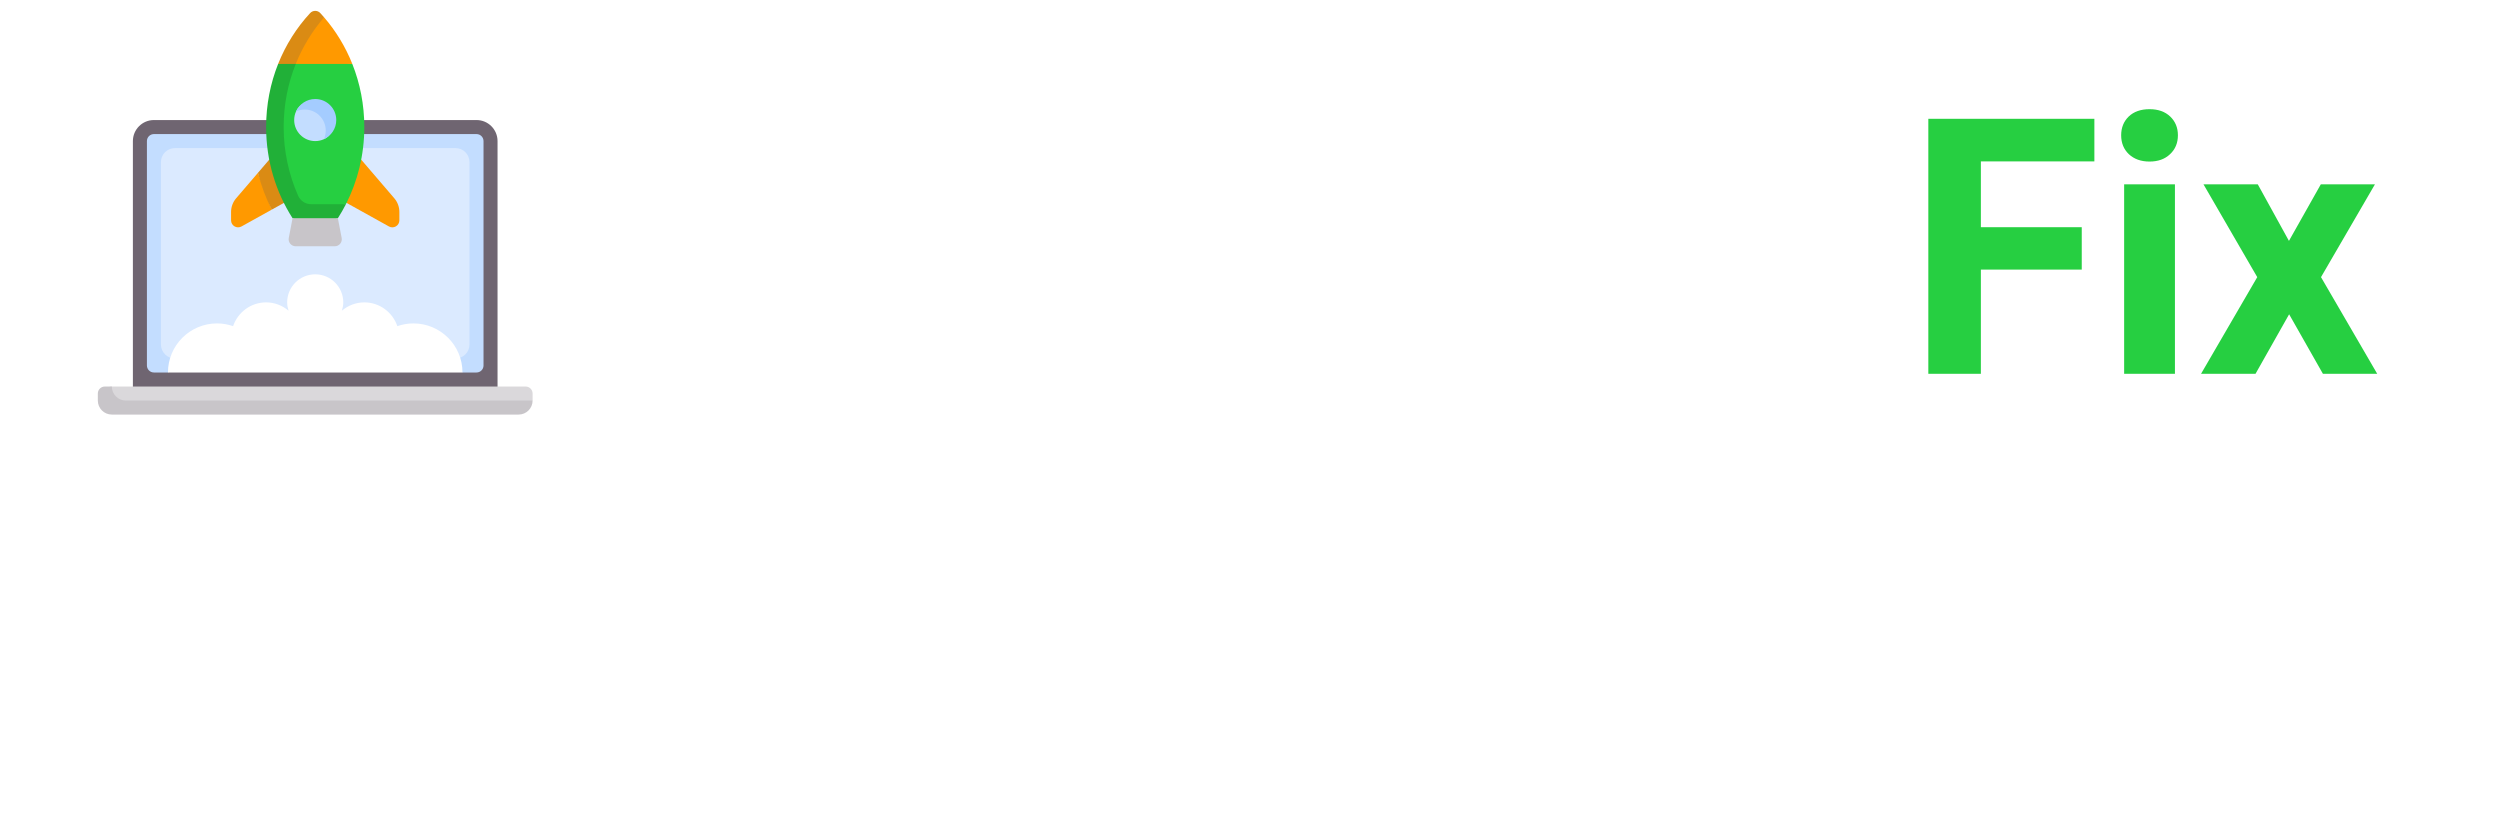 <svg width="230" height="76" viewBox="0 0 230 76" fill="none" xmlns="http://www.w3.org/2000/svg">
<g filter="url(#filter0_d)">
<path d="M71.929 30.509H82.193V34.392H67.095V10.931H71.929V30.509ZM94.777 34.392C94.562 33.973 94.407 33.452 94.31 32.829C93.182 34.086 91.716 34.714 89.911 34.714C88.203 34.714 86.785 34.22 85.657 33.232C84.54 32.243 83.981 30.997 83.981 29.493C83.981 27.646 84.664 26.228 86.028 25.239C87.403 24.251 89.385 23.752 91.974 23.741H94.117V22.742C94.117 21.936 93.907 21.292 93.488 20.808C93.08 20.325 92.43 20.083 91.539 20.083C90.754 20.083 90.137 20.271 89.686 20.647C89.245 21.023 89.025 21.539 89.025 22.194H84.368C84.368 21.184 84.68 20.25 85.303 19.39C85.926 18.531 86.807 17.86 87.945 17.376C89.084 16.882 90.362 16.635 91.78 16.635C93.929 16.635 95.631 17.177 96.888 18.262C98.156 19.337 98.79 20.851 98.79 22.806V30.363C98.8 32.018 99.031 33.269 99.482 34.118V34.392H94.777ZM90.926 31.153C91.614 31.153 92.248 31.003 92.828 30.702C93.408 30.39 93.837 29.977 94.117 29.461V26.464H92.376C90.045 26.464 88.805 27.27 88.654 28.881L88.638 29.155C88.638 29.735 88.842 30.213 89.251 30.589C89.659 30.965 90.217 31.153 90.926 31.153ZM118.061 25.836C118.061 28.521 117.449 30.675 116.224 32.297C115.01 33.908 113.367 34.714 111.293 34.714C109.532 34.714 108.108 34.102 107.023 32.877V41.095H102.367V16.957H106.685L106.846 18.665C107.974 17.312 109.446 16.635 111.261 16.635C113.41 16.635 115.08 17.43 116.272 19.02C117.465 20.61 118.061 22.801 118.061 25.594V25.836ZM113.404 25.497C113.404 23.875 113.114 22.624 112.534 21.743C111.965 20.862 111.132 20.422 110.037 20.422C108.576 20.422 107.571 20.98 107.023 22.097V29.235C107.593 30.385 108.608 30.96 110.069 30.96C112.292 30.96 113.404 29.139 113.404 25.497ZM126.537 12.671V16.957H129.518V20.373H126.537V29.074C126.537 29.719 126.66 30.181 126.907 30.46C127.154 30.739 127.627 30.879 128.325 30.879C128.841 30.879 129.297 30.841 129.695 30.766V34.295C128.782 34.574 127.842 34.714 126.875 34.714C123.609 34.714 121.944 33.065 121.88 29.767V20.373H119.334V16.957H121.88V12.671H126.537ZM130.903 25.513C130.903 23.784 131.236 22.242 131.902 20.889C132.568 19.535 133.524 18.488 134.771 17.747C136.027 17.006 137.483 16.635 139.137 16.635C141.49 16.635 143.407 17.355 144.89 18.794C146.383 20.234 147.215 22.189 147.387 24.659L147.419 25.852C147.419 28.527 146.673 30.675 145.18 32.297C143.687 33.908 141.683 34.714 139.169 34.714C136.656 34.714 134.647 33.908 133.143 32.297C131.65 30.686 130.903 28.494 130.903 25.723V25.513ZM135.56 25.852C135.56 27.506 135.872 28.774 136.495 29.654C137.118 30.525 138.009 30.96 139.169 30.96C140.297 30.96 141.178 30.53 141.812 29.671C142.446 28.8 142.763 27.415 142.763 25.513C142.763 23.891 142.446 22.634 141.812 21.743C141.178 20.851 140.287 20.405 139.137 20.405C137.999 20.405 137.118 20.851 136.495 21.743C135.872 22.624 135.56 23.993 135.56 25.852ZM165.982 25.836C165.982 28.521 165.37 30.675 164.145 32.297C162.931 33.908 161.288 34.714 159.214 34.714C157.453 34.714 156.029 34.102 154.944 32.877V41.095H150.288V16.957H154.606L154.767 18.665C155.895 17.312 157.367 16.635 159.182 16.635C161.331 16.635 163.001 17.43 164.193 19.02C165.386 20.61 165.982 22.801 165.982 25.594V25.836ZM161.325 25.497C161.325 23.875 161.035 22.624 160.455 21.743C159.886 20.862 159.053 20.422 157.958 20.422C156.497 20.422 155.492 20.98 154.944 22.097V29.235C155.514 30.385 156.529 30.96 157.99 30.96C160.213 30.96 161.325 29.139 161.325 25.497Z" fill="white"/>
<path d="M191.521 24.804H182.24V34.392H177.406V10.931H192.682V14.846H182.24V20.905H191.521V24.804ZM200.094 34.392H195.421V16.957H200.094V34.392ZM195.147 12.445C195.147 11.747 195.378 11.172 195.84 10.721C196.312 10.27 196.952 10.045 197.757 10.045C198.552 10.045 199.186 10.27 199.659 10.721C200.131 11.172 200.368 11.747 200.368 12.445C200.368 13.155 200.126 13.735 199.643 14.186C199.17 14.637 198.542 14.863 197.757 14.863C196.973 14.863 196.339 14.637 195.856 14.186C195.383 13.735 195.147 13.155 195.147 12.445ZM210.583 22.162L213.516 16.957H218.495L213.532 25.497L218.705 34.392H213.709L210.6 28.913L207.506 34.392H202.495L207.667 25.497L202.72 16.957H207.715L210.583 22.162Z" fill="#26CF41"/>
</g>
<path d="M12.226 36.851V12.98C12.226 11.911 13.092 11.044 14.161 11.044H43.839C44.908 11.044 45.774 11.911 45.774 12.98V36.851" fill="#6F6571"/>
<path d="M43.839 34.27H42.548L41.786 33.553H16.422L15.452 34.27H14.161C13.805 34.27 13.516 33.981 13.516 33.625V12.98C13.516 12.623 13.805 12.335 14.161 12.335H43.839C44.195 12.335 44.484 12.623 44.484 12.98V33.625C44.484 33.981 44.195 34.27 43.839 34.27V34.27Z" fill="#C3DDFF"/>
<path d="M41.903 32.98H16.097C15.384 32.98 14.806 32.402 14.806 31.689V14.915C14.806 14.203 15.384 13.625 16.097 13.625H41.903C42.616 13.625 43.194 14.203 43.194 14.915V31.689C43.194 32.402 42.616 32.98 41.903 32.98Z" fill="#DBEAFF"/>
<path d="M23.73 15.903L21.724 18.243C21.423 18.593 21.258 19.04 21.258 19.502V20.27C21.258 20.762 21.787 21.073 22.217 20.834L24.996 19.29L23.73 15.903Z" fill="#FF9900"/>
<path d="M24.996 19.29L27.065 18.141L25.129 14.27L23.73 15.903C24.028 17.076 24.452 18.21 24.996 19.29Z" fill="#DA8B14"/>
<path d="M32.871 14.27L36.276 18.242C36.577 18.593 36.742 19.04 36.742 19.502V20.27C36.742 20.762 36.214 21.073 35.783 20.834L30.935 18.141L32.871 14.27Z" fill="#FF9900"/>
<path d="M9.645 36.206V37.615H47.71L49 36.851V36.206C49 35.849 48.711 35.56 48.355 35.56H10.29C9.934 35.56 9.645 35.849 9.645 36.206V36.206Z" fill="#DAD8DB"/>
<path d="M32.413 5.883L26.78 4.89C25.797 6.927 25.24 9.237 25.24 11.689C25.24 14.804 26.142 17.687 27.672 20.076L31.824 18.786C32.9 16.677 33.516 14.263 33.516 11.689C33.516 9.628 33.123 7.666 32.413 5.883V5.883Z" fill="#26CF41"/>
<path d="M28.614 18.786C28.094 18.786 27.632 18.47 27.422 17.994C26.577 16.08 26.097 13.948 26.097 11.689C26.097 9.625 26.494 7.665 27.208 5.883L26.812 5.486L25.587 5.883C24.877 7.666 24.484 9.628 24.484 11.689C24.484 14.804 25.386 17.687 26.916 20.076L28.883 20.87L31.084 20.076C31.349 19.662 31.598 19.229 31.824 18.786H28.614Z" fill="#21B038"/>
<path d="M30.8 22.657H27.201C26.795 22.657 26.49 22.288 26.567 21.89L26.916 20.076H31.084L31.433 21.89C31.51 22.288 31.205 22.657 30.8 22.657V22.657Z" fill="#C8C5C9"/>
<path d="M30.719 11.027C30.719 11.812 30.468 12.505 29.797 12.809C29.554 12.919 29.284 12.98 29 12.98C27.931 12.98 27.065 12.113 27.065 11.044C27.065 10.761 27.125 10.493 27.234 10.25C27.537 9.577 28.214 9.321 29 9.321C30.069 9.321 30.719 9.958 30.719 11.027Z" fill="#C3DDFF"/>
<path d="M10.29 35.56H9.645C9.289 35.56 9 35.849 9 36.206V36.851C9 37.563 9.578 38.141 10.29 38.141H47.71C48.422 38.141 49 37.563 49 36.851H11.581C10.868 36.851 10.29 36.273 10.29 35.56V35.56Z" fill="#C8C5C9"/>
<path d="M38.032 29.754C37.514 29.754 37.019 29.845 36.556 30.006C36.122 28.737 34.932 27.819 33.516 27.819C32.727 27.819 32.013 28.113 31.452 28.584C31.528 28.341 31.581 28.087 31.581 27.819C31.581 26.393 30.425 25.238 29 25.238C27.575 25.238 26.419 26.393 26.419 27.819C26.419 28.087 26.472 28.341 26.548 28.584C25.988 28.113 25.274 27.819 24.484 27.819C23.068 27.819 21.878 28.737 21.444 30.006C20.981 29.845 20.486 29.754 19.968 29.754C17.474 29.754 15.452 31.776 15.452 34.27H42.549C42.548 31.776 40.526 29.754 38.032 29.754V29.754Z" fill="white"/>
<path d="M29.816 1.594C29.816 1.594 27.34 2.459 27.208 5.883L32.413 5.883C31.78 4.294 30.896 2.845 29.816 1.594V1.594Z" fill="#FF9900"/>
<path d="M29.817 1.594C29.701 1.46 29.585 1.33 29.465 1.201C29.217 0.933 28.783 0.933 28.535 1.201C27.295 2.539 26.287 4.125 25.587 5.883L27.208 5.883C27.843 4.301 28.739 2.842 29.817 1.594V1.594Z" fill="#DA8B14"/>
<path d="M29 9.109C28.215 9.109 27.538 9.578 27.234 10.251C27.477 10.141 27.749 10.076 28.032 10.076C29.101 10.076 29.968 10.943 29.968 12.012C29.968 12.296 29.906 12.566 29.797 12.809C30.468 12.505 30.936 11.829 30.936 11.044C30.936 9.975 30.069 9.109 29 9.109V9.109Z" fill="#A4CCFF"/>
<g filter="url(#filter1_d)">
<path d="M13.395 56.548H11.773V61.392H10.592V50.825H11.773V55.513H13.375L17.252 50.825H18.727L14.391 55.952L19.205 61.392H17.662L13.395 56.548ZM20.035 55.952C20.035 54.937 20.23 54.022 20.621 53.208C21.018 52.394 21.575 51.763 22.291 51.314C23.014 50.858 23.831 50.63 24.742 50.63C26.148 50.63 27.288 51.125 28.16 52.114C29.033 53.097 29.469 54.403 29.469 56.031V56.275C29.469 57.297 29.27 58.218 28.873 59.038C28.482 59.852 27.929 60.48 27.213 60.923C26.497 61.366 25.68 61.587 24.762 61.587C23.362 61.587 22.223 61.096 21.344 60.112C20.471 59.123 20.035 57.814 20.035 56.187V55.952ZM21.207 56.275C21.207 57.538 21.533 58.576 22.184 59.39C22.841 60.197 23.701 60.601 24.762 60.601C25.816 60.601 26.669 60.197 27.32 59.39C27.978 58.576 28.307 57.505 28.307 56.177V55.952C28.307 55.145 28.157 54.406 27.857 53.736C27.558 53.065 27.138 52.547 26.598 52.183C26.057 51.812 25.439 51.626 24.742 51.626C23.701 51.626 22.851 52.036 22.193 52.857C21.536 53.67 21.207 54.738 21.207 56.06V56.275ZM37.74 59.81L41.94 50.825H43.385V61.392H42.213V52.72L38.15 61.392H37.32L33.18 52.525V61.392H32.018V50.825H33.551L37.74 59.81ZM54.635 61.392H53.463V51.831H47.77V61.392H46.598V50.825H54.635V61.392ZM59.059 54.663H62.105C62.887 54.663 63.57 54.806 64.156 55.093C64.749 55.373 65.195 55.764 65.494 56.265C65.8 56.766 65.953 57.349 65.953 58.013C65.953 59.035 65.602 59.855 64.898 60.474C64.202 61.086 63.258 61.392 62.066 61.392H57.897V50.825H59.059V54.663ZM59.059 55.659V60.406H62.086C62.926 60.406 63.583 60.194 64.059 59.771C64.54 59.347 64.781 58.768 64.781 58.032C64.781 57.329 64.547 56.763 64.078 56.333C63.616 55.897 62.981 55.672 62.174 55.659H59.059ZM69.762 55.64H72.779C72.812 54.676 73.033 53.81 73.443 53.042C73.853 52.267 74.41 51.672 75.113 51.255C75.816 50.838 76.604 50.63 77.477 50.63C78.876 50.63 80.012 51.125 80.885 52.114C81.764 53.104 82.203 54.413 82.203 56.04V56.275C82.203 57.29 82.005 58.208 81.607 59.029C81.21 59.849 80.654 60.48 79.938 60.923C79.221 61.366 78.408 61.587 77.496 61.587C76.148 61.587 75.042 61.131 74.176 60.22C73.31 59.302 72.844 58.107 72.779 56.636H69.762V61.392H68.6V50.825H69.762V55.64ZM73.932 56.275C73.932 57.538 74.257 58.576 74.908 59.39C75.566 60.197 76.428 60.601 77.496 60.601C78.544 60.601 79.394 60.197 80.045 59.39C80.703 58.576 81.031 57.505 81.031 56.177V55.952C81.031 54.702 80.703 53.67 80.045 52.857C79.387 52.036 78.531 51.626 77.477 51.626C76.428 51.626 75.576 52.036 74.918 52.857C74.26 53.67 73.932 54.738 73.932 56.06V56.275ZM92.33 51.822H88.482V61.392H87.311V51.822H83.609V50.825H92.33V51.822ZM97.564 61.587C96.666 61.587 95.852 61.366 95.123 60.923C94.4 60.48 93.837 59.865 93.434 59.077C93.03 58.283 92.828 57.394 92.828 56.411V55.991C92.828 54.976 93.023 54.061 93.414 53.247C93.811 52.434 94.361 51.795 95.064 51.333C95.768 50.864 96.529 50.63 97.35 50.63C98.632 50.63 99.648 51.069 100.396 51.948C101.152 52.821 101.529 54.016 101.529 55.532V56.187H93.99V56.411C93.99 57.609 94.332 58.609 95.016 59.409C95.706 60.204 96.572 60.601 97.613 60.601C98.238 60.601 98.788 60.487 99.264 60.259C99.745 60.031 100.182 59.666 100.572 59.165L101.305 59.722C100.445 60.965 99.199 61.587 97.564 61.587ZM97.35 51.626C96.471 51.626 95.728 51.948 95.123 52.593C94.524 53.237 94.159 54.103 94.029 55.191H100.367V55.064C100.335 54.048 100.045 53.221 99.498 52.583C98.951 51.945 98.235 51.626 97.35 51.626ZM112.301 56.216C112.301 57.863 111.936 59.172 111.207 60.142C110.478 61.105 109.501 61.587 108.277 61.587C106.832 61.587 105.725 61.079 104.957 60.064V65.454H103.795V50.825H104.879L104.938 52.319C105.699 51.193 106.803 50.63 108.248 50.63C109.511 50.63 110.501 51.109 111.217 52.066C111.939 53.023 112.301 54.351 112.301 56.05V56.216ZM111.129 56.011C111.129 54.663 110.852 53.599 110.299 52.818C109.745 52.036 108.974 51.646 107.984 51.646C107.268 51.646 106.653 51.818 106.139 52.163C105.624 52.508 105.23 53.01 104.957 53.667V58.736C105.237 59.341 105.637 59.803 106.158 60.122C106.679 60.441 107.294 60.601 108.004 60.601C108.987 60.601 109.752 60.21 110.299 59.429C110.852 58.641 111.129 57.502 111.129 56.011ZM123.014 61.392H121.842V56.548H116.148V61.392H114.977V50.825H116.148V55.562H121.842V50.825H123.014V61.392ZM127.438 54.663H130.484C131.266 54.663 131.949 54.806 132.535 55.093C133.128 55.373 133.574 55.764 133.873 56.265C134.179 56.766 134.332 57.349 134.332 58.013C134.332 59.035 133.98 59.855 133.277 60.474C132.581 61.086 131.637 61.392 130.445 61.392H126.275V50.825H127.438V54.663ZM127.438 55.659V60.406H130.465C131.305 60.406 131.962 60.194 132.438 59.771C132.919 59.347 133.16 58.768 133.16 58.032C133.16 57.329 132.926 56.763 132.457 56.333C131.995 55.897 131.36 55.672 130.553 55.659H127.438ZM137.916 61.392H136.744V50.825H137.916V61.392ZM148.111 50.825H149.283V61.392H148.111V52.71L142.408 61.392H141.246V50.825H142.408V59.517L148.111 50.825ZM148.053 47.017C148.053 47.766 147.796 48.371 147.281 48.833C146.773 49.295 146.09 49.527 145.23 49.527C144.384 49.527 143.701 49.299 143.18 48.843C142.665 48.381 142.408 47.772 142.408 47.017H143.404C143.404 47.557 143.564 47.971 143.883 48.257C144.208 48.544 144.658 48.687 145.23 48.687C145.803 48.687 146.249 48.537 146.568 48.237C146.894 47.938 147.057 47.531 147.057 47.017H148.053ZM161.188 60.601C162.001 60.601 162.682 60.373 163.229 59.917C163.782 59.455 164.081 58.859 164.127 58.13H165.25C165.217 58.775 165.016 59.364 164.645 59.898C164.273 60.425 163.779 60.838 163.16 61.138C162.548 61.437 161.891 61.587 161.188 61.587C159.801 61.587 158.701 61.105 157.887 60.142C157.079 59.178 156.676 57.883 156.676 56.255V55.904C156.676 54.862 156.858 53.941 157.223 53.14C157.587 52.339 158.108 51.721 158.785 51.284C159.469 50.848 160.266 50.63 161.178 50.63C162.337 50.63 163.29 50.975 164.039 51.665C164.794 52.355 165.198 53.264 165.25 54.39H164.127C164.075 53.563 163.775 52.896 163.229 52.388C162.688 51.88 162.005 51.626 161.178 51.626C160.123 51.626 159.303 52.007 158.717 52.769C158.137 53.531 157.848 54.598 157.848 55.972V56.314C157.848 57.661 158.137 58.713 158.717 59.468C159.303 60.223 160.126 60.601 161.188 60.601ZM171.686 61.587C170.787 61.587 169.973 61.366 169.244 60.923C168.521 60.48 167.958 59.865 167.555 59.077C167.151 58.283 166.949 57.394 166.949 56.411V55.991C166.949 54.976 167.145 54.061 167.535 53.247C167.932 52.434 168.482 51.795 169.186 51.333C169.889 50.864 170.65 50.63 171.471 50.63C172.753 50.63 173.769 51.069 174.518 51.948C175.273 52.821 175.65 54.016 175.65 55.532V56.187H168.111V56.411C168.111 57.609 168.453 58.609 169.137 59.409C169.827 60.204 170.693 60.601 171.734 60.601C172.359 60.601 172.91 60.487 173.385 60.259C173.867 60.031 174.303 59.666 174.693 59.165L175.426 59.722C174.566 60.965 173.32 61.587 171.686 61.587ZM171.471 51.626C170.592 51.626 169.85 51.948 169.244 52.593C168.645 53.237 168.281 54.103 168.15 55.191H174.488V55.064C174.456 54.048 174.166 53.221 173.619 52.583C173.072 51.945 172.356 51.626 171.471 51.626ZM186.422 56.216C186.422 57.863 186.057 59.172 185.328 60.142C184.599 61.105 183.622 61.587 182.398 61.587C180.953 61.587 179.846 61.079 179.078 60.064V65.454H177.916V50.825H179L179.059 52.319C179.82 51.193 180.924 50.63 182.369 50.63C183.632 50.63 184.622 51.109 185.338 52.066C186.061 53.023 186.422 54.351 186.422 56.05V56.216ZM185.25 56.011C185.25 54.663 184.973 53.599 184.42 52.818C183.867 52.036 183.095 51.646 182.105 51.646C181.389 51.646 180.774 51.818 180.26 52.163C179.745 52.508 179.352 53.01 179.078 53.667V58.736C179.358 59.341 179.758 59.803 180.279 60.122C180.8 60.441 181.415 60.601 182.125 60.601C183.108 60.601 183.873 60.21 184.42 59.429C184.973 58.641 185.25 57.502 185.25 56.011ZM189.146 61.392V50.825H193.023C194.365 50.825 195.393 51.066 196.109 51.548C196.826 52.023 197.184 52.723 197.184 53.648C197.184 54.175 197.024 54.647 196.705 55.064C196.386 55.474 195.921 55.773 195.309 55.962C195.999 56.092 196.552 56.389 196.969 56.851C197.392 57.313 197.604 57.85 197.604 58.462C197.604 59.393 197.258 60.116 196.568 60.63C195.885 61.138 194.915 61.392 193.658 61.392H189.146ZM190.309 56.529V60.415H193.697C194.576 60.415 195.253 60.246 195.729 59.907C196.204 59.569 196.441 59.081 196.441 58.443C196.441 57.857 196.204 57.391 195.729 57.046C195.253 56.701 194.576 56.529 193.697 56.529H190.309ZM190.309 55.552H193.268C195.104 55.526 196.021 54.901 196.021 53.677C196.021 53.032 195.768 52.564 195.26 52.271C194.758 51.971 194.013 51.822 193.023 51.822H190.309V55.552ZM207.154 50.825H208.326V61.392H207.154V52.71L201.451 61.392H200.289V50.825H201.451V59.517L207.154 50.825ZM215.367 60.601C216.181 60.601 216.861 60.373 217.408 59.917C217.962 59.455 218.261 58.859 218.307 58.13H219.43C219.397 58.775 219.195 59.364 218.824 59.898C218.453 60.425 217.958 60.838 217.34 61.138C216.728 61.437 216.07 61.587 215.367 61.587C213.98 61.587 212.88 61.105 212.066 60.142C211.259 59.178 210.855 57.883 210.855 56.255V55.904C210.855 54.862 211.038 53.941 211.402 53.14C211.767 52.339 212.288 51.721 212.965 51.284C213.648 50.848 214.446 50.63 215.357 50.63C216.516 50.63 217.47 50.975 218.219 51.665C218.974 52.355 219.378 53.264 219.43 54.39H218.307C218.255 53.563 217.955 52.896 217.408 52.388C216.868 51.88 216.184 51.626 215.357 51.626C214.303 51.626 213.482 52.007 212.896 52.769C212.317 53.531 212.027 54.598 212.027 55.972V56.314C212.027 57.661 212.317 58.713 212.896 59.468C213.482 60.223 214.306 60.601 215.367 60.601Z" fill="white"/>
</g>
<defs>
<filter id="filter0_d" x="57.095" y="0.045" width="171.61" height="51.05" filterUnits="userSpaceOnUse" color-interpolation-filters="sRGB">
<feFlood flood-opacity="0" result="BackgroundImageFix"/>
<feColorMatrix in="SourceAlpha" type="matrix" values="0 0 0 0 0 0 0 0 0 0 0 0 0 0 0 0 0 0 127 0"/>
<feOffset/>
<feGaussianBlur stdDeviation="5"/>
<feColorMatrix type="matrix" values="0 0 0 0 0 0 0 0 0 0 0 0 0 0 0 0 0 0 0.15 0"/>
<feBlend mode="normal" in2="BackgroundImageFix" result="effect1_dropShadow"/>
<feBlend mode="normal" in="SourceGraphic" in2="effect1_dropShadow" result="shape"/>
</filter>
<filter id="filter1_d" x="0.592" y="37.017" width="228.838" height="38.438" filterUnits="userSpaceOnUse" color-interpolation-filters="sRGB">
<feFlood flood-opacity="0" result="BackgroundImageFix"/>
<feColorMatrix in="SourceAlpha" type="matrix" values="0 0 0 0 0 0 0 0 0 0 0 0 0 0 0 0 0 0 127 0"/>
<feOffset/>
<feGaussianBlur stdDeviation="5"/>
<feColorMatrix type="matrix" values="0 0 0 0 0 0 0 0 0 0 0 0 0 0 0 0 0 0 0.15 0"/>
<feBlend mode="normal" in2="BackgroundImageFix" result="effect1_dropShadow"/>
<feBlend mode="normal" in="SourceGraphic" in2="effect1_dropShadow" result="shape"/>
</filter>
</defs>
</svg>
